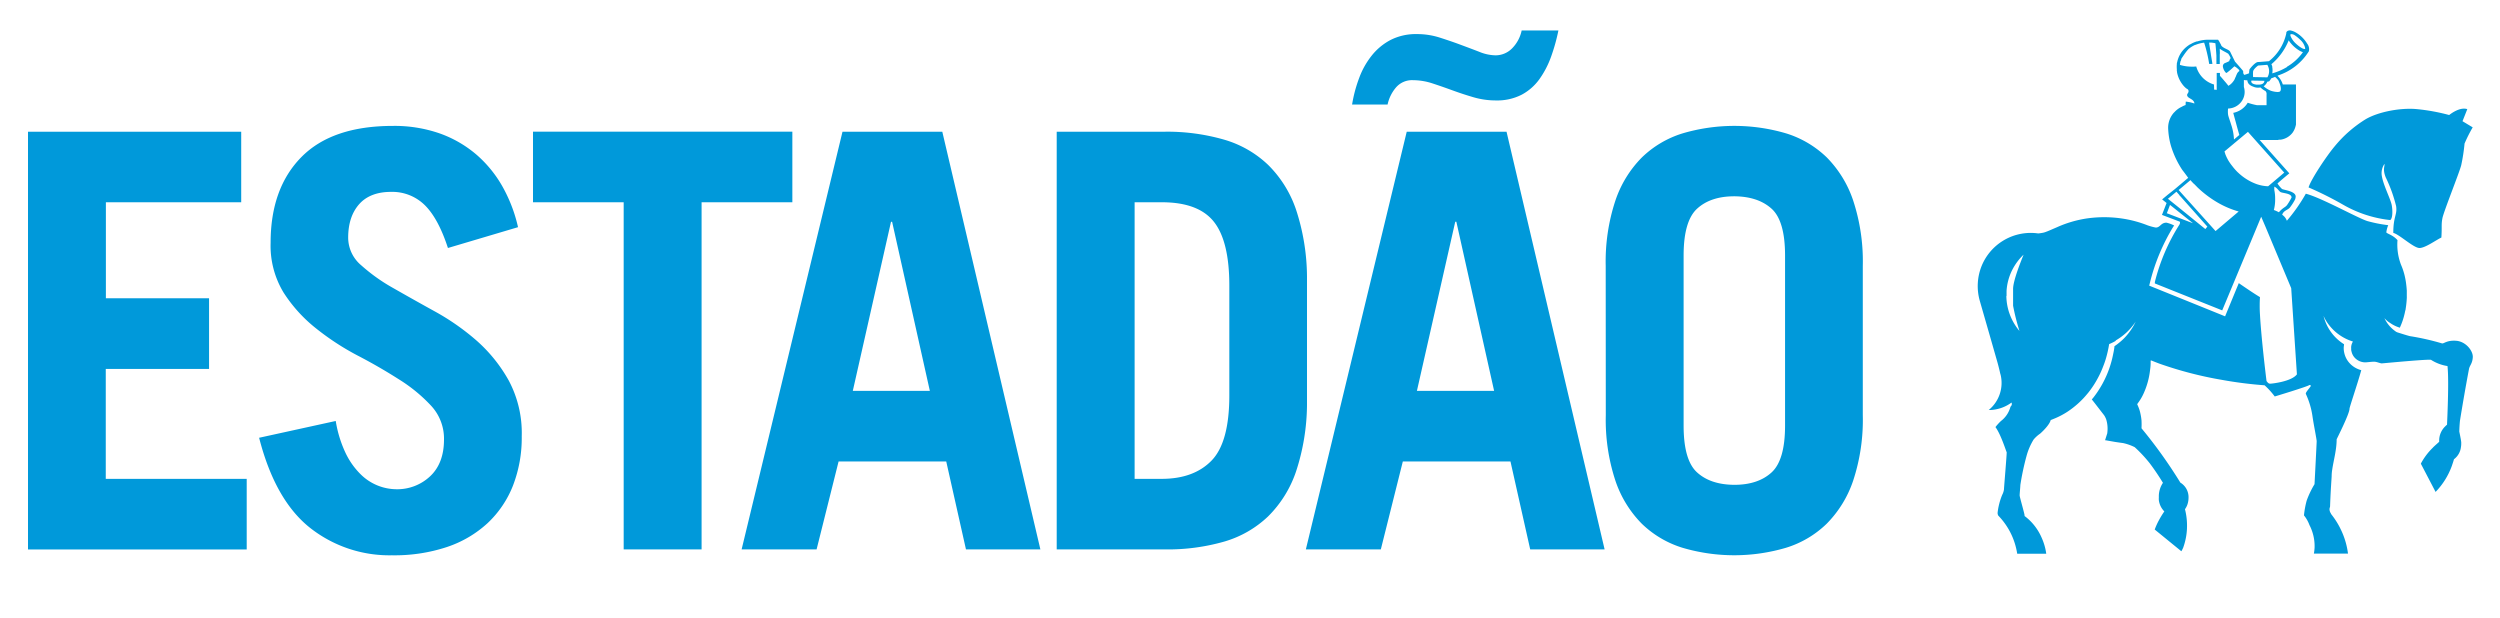 <svg width="85" height="21" fill="none" xmlns="http://www.w3.org/2000/svg"><g clip-path="url(#clip0_402_163)" fill="#0099DA"><path d="M83.794 4.888c-.023.246-.061.49-.113.73-.058.24-.6 1.585-.64 1.807-.041.222-.01.266-.034.652-.165.072-.544.355-.745.355-.2 0-.68-.46-.89-.514 0-.567.14-.615.096-.91a4.872 4.872 0 00-.353-.977c-.112-.28-.028-.375-.043-.458a.55.55 0 00-.088.419c.052.314.302.786.337.993.035.206.025.445-.053.497a4.084 4.084 0 01-1.601-.521c-.38-.218-.773-.415-1.175-.588.07-.26.625-1.092.897-1.41a4.25 4.25 0 011.043-.909c.432-.254 1.193-.398 1.75-.343a6.61 6.61 0 011.09.2s.348-.29.616-.2c-.079.202-.163.41-.163.41l.347.209a4.95 4.95 0 00-.28.558m-15.576 5.175c.006.43.16.845.434 1.176l.01.008a7.433 7.433 0 01-.215-.853v-.571c0-.28.266-.94.357-1.164a1.899 1.899 0 00-.38.508c-.01.016-.016.031-.022.043a1.845 1.845 0 00-.177.678v.172m9.48-3.038a.19.19 0 00.07-.07c.052-.076.099-.156.14-.238 0-.15-.316-.14-.383-.189-.067-.049-.098-.131-.203-.179v.017a.734.734 0 000 .1c.02.098.029.197.028.297.003.128-.012.256-.044.38.058.022.116.047.171.077a.88.88 0 01.233-.195m-.054-1.156L76.43 4.483l-.798.666.031.098c.027.069.059.135.095.2.042.07.088.136.14.2.054.072.114.14.178.204.01.01.02.016.029.026.174.164.379.292.602.376.132.048.27.075.41.08l.55-.466-.006-.001zm-.598-2.29v-.364a.14.14 0 00-.038-.117.627.627 0 01-.13-.088.48.48 0 01-.039-.034.4.4 0 01-.252-.029.366.366 0 01-.121-.067.206.206 0 01-.073-.148c-.04 0-.08 0-.118-.01v.238a.568.568 0 01.026.169.548.548 0 01-.103.32.578.578 0 01-.46.244.797.797 0 000 .208c.008.063.074.235.1.327.059.167.092.341.1.518l.182-.154a25.01 25.01 0 01-.124-.448c-.028-.103-.057-.204-.082-.304a.74.74 0 00.492-.344c.103.036.209.064.316.084h.324zm.458-.468c.049-.05.038-.17-.055-.373a.8.8 0 00-.115-.122c-.072.035-.102.038-.127.05a.75.75 0 01-.064.093c-.016.02-.058.012-.074.026a.33.33 0 01-.121.15c.07.065.152.117.241.152.06.024.265.07.315.024zm.236-.838c.215-.125.4-.294.543-.496a.616.616 0 01-.115-.05 1.159 1.159 0 01-.37-.351 2.058 2.058 0 01-.588.81.38.38 0 01.03.078v.025a.578.578 0 010 .208c.176-.049.344-.121.5-.215m.612-.613a.03.03 0 00.007-.011.03.03 0 00.001-.014.53.53 0 00-.174-.293 1.189 1.189 0 00-.169-.14.209.209 0 00-.148-.046h-.008c-.008 0 0 .01 0 .014a.076.076 0 000 .049.72.72 0 00.183.258c.14.13.278.21.322.175m-1.295.546l-.311.024s-.152.107-.172.2a1.476 1.476 0 000 .192l.487.01a.41.41 0 000-.42m-.344.666c.255.02.24-.129.24-.129l-.44-.007s-.055.12.2.14m-.639-.521a.53.53 0 00-.14-.105c-.054.05-.127.12-.197.173a.326.326 0 01-.081.056.374.374 0 01-.113-.223.115.115 0 01.064-.113c.053-.02.104-.043.154-.07a.2.2 0 01.048-.1.716.716 0 00-.085-.152s-.068-.041-.14-.078a1.251 1.251 0 01-.147-.09c0 .083.008.14 0 .195v.323h-.114a.513.513 0 000-.066v-.218a11.5 11.5 0 00-.034-.419.29.29 0 00-.047-.011l-.087-.013h-.08c0 .016.044.308.055.36 0 .029.055.334.055.353v.012h-.108a4.838 4.838 0 00-.171-.723 1.153 1.153 0 00-.3.078h-.01a.926.926 0 00-.183.109l-.028.02a1.54 1.54 0 00-.11.13c-.052.07-.095.139-.125.18-.029.04-.02.062-.04.103-.02.04-.013.042-.018.064-.006.022-.007.046-.01.071l.018.007a1.36 1.36 0 00.383.054h.026a.936.936 0 00.13-.006v.007a.886.886 0 00.559.592l.045.015a.558.558 0 000 .069.788.788 0 010 .102l.09.01v-.091a.17.17 0 010-.038V2.48h.11v.098l.025.028c.04.043.082.092.121.14l.035.04.008.009.013.016c.03.035.058.07.085.107a.525.525 0 00.164-.148l.03-.042a.483.483 0 00.03-.06c0-.016.014-.028.018-.044a.051.051 0 00.01-.02.793.793 0 01.035-.083.223.223 0 01.09-.108.2.2 0 00-.045-.072m-1.51 3.906l-.066-.07-.041-.046v-.01l-.406.339 1.255 1.396.048-.04.738-.625a3.075 3.075 0 01-.697-.293 3.626 3.626 0 01-.724-.547l-.014-.017a.803.803 0 01-.049-.049.311.311 0 01-.037-.038m-.888.509l.37.297.905.735.069-.083-.924-1.039-.027-.028s-.007 0 0-.007l-.1-.113-.28.233-.013.005zm-.035.498h.013l.812.312.064.023-.745-.595-.035-.026-.109.286zm-5.658 5.468a7.726 7.726 0 00-.098-.395l-.25-.874-.353-1.228a1.833 1.833 0 01.066-1.189A1.804 1.804 0 0169.3 7.937c.058-.006.116-.014.173-.026a.561.561 0 00.082-.025l.061-.023.117-.049c.067-.03.14-.06.204-.088a3.876 3.876 0 011.016-.299 4.158 4.158 0 011.31.021c.257.046.51.117.753.213.091.032.184.058.28.076.155 0 .17-.166.363-.166.091.021.18.053.262.097 0 0-.026.039-.028.039a6.734 6.734 0 00-.796 1.908l-.024.097s2.572 1.038 2.58 1.044l.466-1.13s.473.33.72.476a4.718 4.718 0 000 .592c.043.77.18 1.91.223 2.263.037.044.064.088.124.088s.726-.072.909-.317l-.112-1.69-.082-1.24-.881-2.104-.14-.325-.259.624-1.066 2.56-2.29-.916v-.02c0-.007 0 0 0 0V9.59a6.618 6.618 0 01.837-1.955l.018-.047c0-.05 0-.04-.012-.053l-.601-.228.157-.405-.152-.122.042-.035.15-.124.246-.195.279-.236.124-.105.046-.038-.056-.077s-.09-.123-.14-.185a3.1 3.1 0 01-.394-.838 2.54 2.54 0 01-.092-.588V4.33a.774.774 0 01.198-.503l.016-.014a.76.76 0 01.252-.184.63.63 0 01.128-.058c0-.035 0-.072.007-.118l.075.012c.07.01.137.028.203.05h.015c-.02-.14-.177-.157-.229-.231a.078.078 0 01-.02-.052.09.09 0 01.015-.048.148.148 0 00.035-.082.086.086 0 00-.01-.04.064.064 0 00-.027-.031.149.149 0 00-.028-.016l-.034-.026-.044-.042a.99.99 0 01-.25-.488c0-.013 0-.027-.006-.043a.365.365 0 010-.057 1.014 1.014 0 010-.184c0-.019 0-.038.01-.056a.9.9 0 01.304-.514c.044-.037.09-.07.139-.1h.01a.882.882 0 01.18-.086l.032-.011h.022a1.213 1.213 0 01.337-.057h.367a.28.28 0 01.025.036l.01.014.07.13v.01a.172.172 0 00.027.034c.092.086.244.11.28.185l.164.335s.278.31.278.324c0 .057 0 .085.037.127.055-.015.11-.033.163-.054a1.13 1.13 0 01.014-.129c0-.011.196-.261.297-.254.025 0 .364-.028.365-.028.301-.237.51-.573.59-.948v-.027a.107.107 0 01.025-.04.156.156 0 01.139-.026.569.569 0 01.148.058 1.092 1.092 0 01.4.39.3.3 0 01.054.26l-.008.01c-.24.377-.6.66-1.022.802a.276.276 0 00-.035.018.684.684 0 01.18.294h.448v1.343c0 .02 0 .04-.01.059-.01.02 0 .024-.009.036a.611.611 0 01-.07.16c-.006.012-.015.022-.02.033a.623.623 0 01-.413.246c-.03 0-.06 0-.09.01h-.624l1.01 1.135s-.3.247-.403.345c.044.067.096.13.154.186.07.04.497.076.463.279a.428.428 0 01-.015.07c-.05.099-.11.192-.178.28-.07.09-.215.098-.264.248a.41.41 0 01.159.204 5.76 5.76 0 00.645-.92c.519.132 1.767.829 2.091.93.234.065.471.112.711.14a.958.958 0 00-.065.24c0 .031.102.06.215.13a.777.777 0 01.165.139c-.023.285.018.571.12.838.04.09.073.184.1.28.009.029.016.06.024.091.016.072.031.14.042.22.014.096.024.192.03.29v.186a.6.6 0 010 .068 3.35 3.35 0 01-.038.36c0 .024-.01.05-.017.078-.007.027-.014.075-.024.108a2.335 2.335 0 01-.143.424l-.01.023v.011a1.124 1.124 0 01-.262-.114 4.753 4.753 0 01-.14-.092 1.025 1.025 0 01-.126-.119c.074.16.185.302.325.41.023.018.048.038.075.055.018.01.038.018.058.024 0 0 .342.109.41.123.368.058.73.14 1.088.246.058.02.167-.116.49-.088.324.028.57.343.558.558-.013.215-.098.269-.128.393a69.4 69.4 0 00-.308 1.764 5.415 5.415 0 00-.023.371c0 .003.06.28.066.365v.047c0 .04-.003.079-.01.118a.602.602 0 01-.236.41.173.173 0 00-.008.025c-.018.066-.042.132-.064.199-.12.333-.31.638-.558.892v-.011l-.495-.948v-.01a2.17 2.17 0 01.402-.535c.02-.024.042-.043.064-.064.05-.046.103-.091.155-.14v-.043a.67.67 0 01.207-.483.563.563 0 01.06-.055c0-.038.074-1.466.016-1.994a1.45 1.45 0 01-.558-.21c-.049-.035-1.62.116-1.673.119-.053.003-.178-.059-.27-.057-.092.001-.239.022-.294.022a.488.488 0 01-.289-.095.454.454 0 01-.177-.264.273.273 0 01-.014-.073v-.054a.302.302 0 010-.05l.009-.052a.478.478 0 01.051-.12 1.635 1.635 0 01-.899-.683A1.548 1.548 0 0179 10.74c.098.4.348.746.697.964 0 .034-.008.067-.01.102a.701.701 0 00.017.187.75.75 0 00.181.353c.106.118.245.2.398.24-.126.463-.4 1.256-.4 1.313 0 .174-.437 1.03-.437 1.038 0 .362-.106.72-.15 1.027a1.419 1.419 0 00-.02.223c0 .06-.032.42-.053 1.016 0 .05-.02.058-.02.117.003.05.02.099.05.14v.01l.062.082a2.669 2.669 0 01.245.394c.024.05.048.097.069.146a2.64 2.64 0 01.203.73h-1.16a1.55 1.55 0 00.024-.205 1.559 1.559 0 00-.174-.764 1.159 1.159 0 00-.187-.33c.017-.17.047-.337.092-.502.07-.195.16-.382.267-.559 0 0 .073-1.396.073-1.46 0-.065-.1-.56-.139-.823a2.74 2.74 0 00-.227-.782c-.027-.05.125-.194.171-.28l-.029-.028h-.02c-.06.053-1.182.391-1.182.391a2.61 2.61 0 00-.345-.38 13.753 13.753 0 01-1.471-.188c-.7-.12-1.39-.299-2.062-.533-.114-.04-.224-.086-.33-.127a.04.04 0 00-.011.018v.058c0 .077-.006.154-.017.23-.03.291-.108.574-.231.839a1.723 1.723 0 01-.195.322.268.268 0 01-.014.028c.051.104.09.214.112.327.016.072.027.145.034.218.005.09.005.18 0 .27.48.58.918 1.192 1.312 1.832l.008.014a.578.578 0 01.279.52.72.72 0 01-.027.19.6.6 0 01-.094.195 2.25 2.25 0 01.068.65v.012c-.01.222-.054.44-.13.65-.018.04-.038.08-.061.118l-.885-.722-.021-.017c.04-.106.086-.21.14-.31a3.21 3.21 0 01.187-.306A.66.66 0 0173.4 17a.729.729 0 010-.078v-.071a.83.83 0 01.14-.435 7.992 7.992 0 00-.45-.666 4.612 4.612 0 00-.51-.546 1.65 1.65 0 00-.397-.14c.021 0-.01 0 0 0a9.855 9.855 0 01-.279-.04l-.312-.055h-.02l.077-.244v-.015a1.062 1.062 0 00-.044-.467l-.027-.059a.462.462 0 00-.053-.085c-.11-.14-.36-.468-.404-.518l.025-.03.013-.013a3.472 3.472 0 00.566-1.038c.053-.156.095-.316.126-.478.017-.075.03-.15.04-.23a.057.057 0 010-.021c.054-.035.104-.073.153-.113.14-.11.263-.239.366-.383a1.791 1.791 0 00.203-.342l-.037.056a2.002 2.002 0 01-.64.585l-.005.018a1.733 1.733 0 01-.22.107 3.935 3.935 0 01-.117.514 3.06 3.06 0 01-.09.254 3.013 3.013 0 01-.182.396 3.159 3.159 0 01-.268.42c-.025.031-.047.064-.072.091a3.052 3.052 0 01-.686.623 2.68 2.68 0 01-.44.232c-.045.018-.089.038-.132.052-.033.14-.224.343-.36.463a1.088 1.088 0 00-.221.2 2.134 2.134 0 00-.241.559 8.964 8.964 0 00-.21.987c0 .056-.024.295-.024.352 0 .058.168.625.168.686a.022.022 0 000 .017c.259.194.46.453.586.751.075.169.126.348.15.53h-.987a2.376 2.376 0 00-.643-1.295.195.195 0 01-.024-.092 2.256 2.256 0 01.155-.61.584.584 0 00.062-.186c0-.06.1-1.225.092-1.269-.017-.022-.2-.614-.382-.853.057-.074.12-.143.188-.207a.89.89 0 00.315-.456c.01-.052.053-.056.053-.116a.1.1 0 00-.01-.055 1.295 1.295 0 01-.775.254 1.19 1.19 0 00.4-1.218M.952 18.68V4.478h7.249v2.4H3.6v3.264h3.508v2.401H3.596v3.738h4.792v2.4H.952zM15.23 8.432c-.218-.669-.48-1.154-.786-1.456a1.574 1.574 0 00-1.15-.452c-.472 0-.836.14-1.083.419-.246.28-.373.655-.373 1.14a1.23 1.23 0 00.44.934c.335.299.701.56 1.093.778.434.248.907.514 1.418.796.507.279.983.612 1.419.993.438.387.807.846 1.091 1.357.308.581.46 1.232.44 1.889a4.498 4.498 0 01-.296 1.676 3.509 3.509 0 01-.862 1.278 3.823 3.823 0 01-1.393.817c-.6.196-1.229.29-1.86.279a4.36 4.36 0 01-2.803-.947c-.785-.63-1.356-1.647-1.715-3.049l2.605-.571c.06.378.173.746.336 1.092.127.267.299.51.508.718a1.744 1.744 0 001.209.511 1.63 1.63 0 001.158-.442c.314-.296.47-.712.47-1.25a1.645 1.645 0 00-.441-1.15 5.34 5.34 0 00-1.093-.895 18.25 18.25 0 00-1.417-.816 8.842 8.842 0 01-1.411-.925 4.978 4.978 0 01-1.093-1.21 3.069 3.069 0 01-.44-1.692c0-1.232.347-2.202 1.043-2.91.697-.709 1.735-1.063 3.115-1.063a4.663 4.663 0 011.59.255c.456.161.878.405 1.246.718.358.31.66.68.891 1.092.241.431.419.895.527 1.378l-2.384.708zm11.71-3.954v2.4h-3.086V18.68h-2.649V6.877h-3.083v-2.4h8.818zM25.215 18.68l3.43-14.202h3.393l3.335 14.202h-2.53l-.671-2.99h-3.66l-.748 2.99h-2.55zm3.78-5.39h2.62l-1.283-5.748h-.038l-1.299 5.749zm6.934-8.812h3.678a6.975 6.975 0 012.013.27c.56.162 1.073.455 1.495.857.43.425.754.945.949 1.518.242.733.368 1.5.374 2.272v4.368a7.444 7.444 0 01-.374 2.272 3.92 3.92 0 01-.95 1.524 3.622 3.622 0 01-1.494.856 6.974 6.974 0 01-2.012.265h-3.68V4.478zm2.648 11.803h.92c.728 0 1.293-.207 1.695-.62.403-.414.605-1.152.605-2.214V9.71c0-1.009-.176-1.733-.528-2.174-.352-.44-.943-.66-1.772-.659h-.92v9.404zm5.822 2.399l3.43-14.202h3.393l3.335 14.202h-2.53l-.671-2.99h-3.66l-.748 2.99h-2.55zm8.587-17.645a6.381 6.381 0 01-.25.895c-.096.27-.228.524-.393.757a1.77 1.77 0 01-.604.532 1.829 1.829 0 01-.88.196c-.257 0-.513-.036-.759-.108a11.205 11.205 0 01-.718-.236c-.23-.084-.457-.163-.68-.236a2.14 2.14 0 00-.66-.109.72.72 0 00-.577.246 1.325 1.325 0 00-.287.581h-1.207c.05-.307.13-.608.24-.9a2.74 2.74 0 01.43-.766c.175-.22.393-.4.642-.53a1.89 1.89 0 01.892-.198c.256-.001.51.037.754.112.25.08.488.16.718.246.23.085.447.167.652.246.17.072.352.112.537.118a.787.787 0 00.584-.246c.16-.165.27-.374.317-.6h1.249zM48.175 13.29H50.8l-1.284-5.75h-.038l-1.303 5.75zm6.419-4.248a6.606 6.606 0 01.33-2.224c.184-.55.492-1.052.9-1.465a3.443 3.443 0 011.38-.817 6.211 6.211 0 013.527 0c.518.16.99.44 1.38.817.407.414.714.915.897 1.465a6.61 6.61 0 01.327 2.224v5.074a6.6 6.6 0 01-.327 2.225 3.803 3.803 0 01-.9 1.465 3.43 3.43 0 01-1.38.817 6.21 6.21 0 01-3.527 0 3.45 3.45 0 01-1.38-.817 3.804 3.804 0 01-.898-1.465 6.603 6.603 0 01-.326-2.224l-.003-5.075zm2.649 5.429c0 .786.153 1.317.46 1.593.306.277.728.417 1.264.42.536 0 .958-.14 1.265-.42.306-.279.46-.81.46-1.593V8.687c0-.787-.154-1.318-.46-1.593-.307-.276-.729-.416-1.265-.42-.537 0-.958.14-1.264.42-.306.279-.46.81-.46 1.593v5.784z"/></g><defs><clipPath id="clip0_402_163"><path fill="#fff" d="M0 0h85v20.041H0z"/></clipPath></defs></svg>